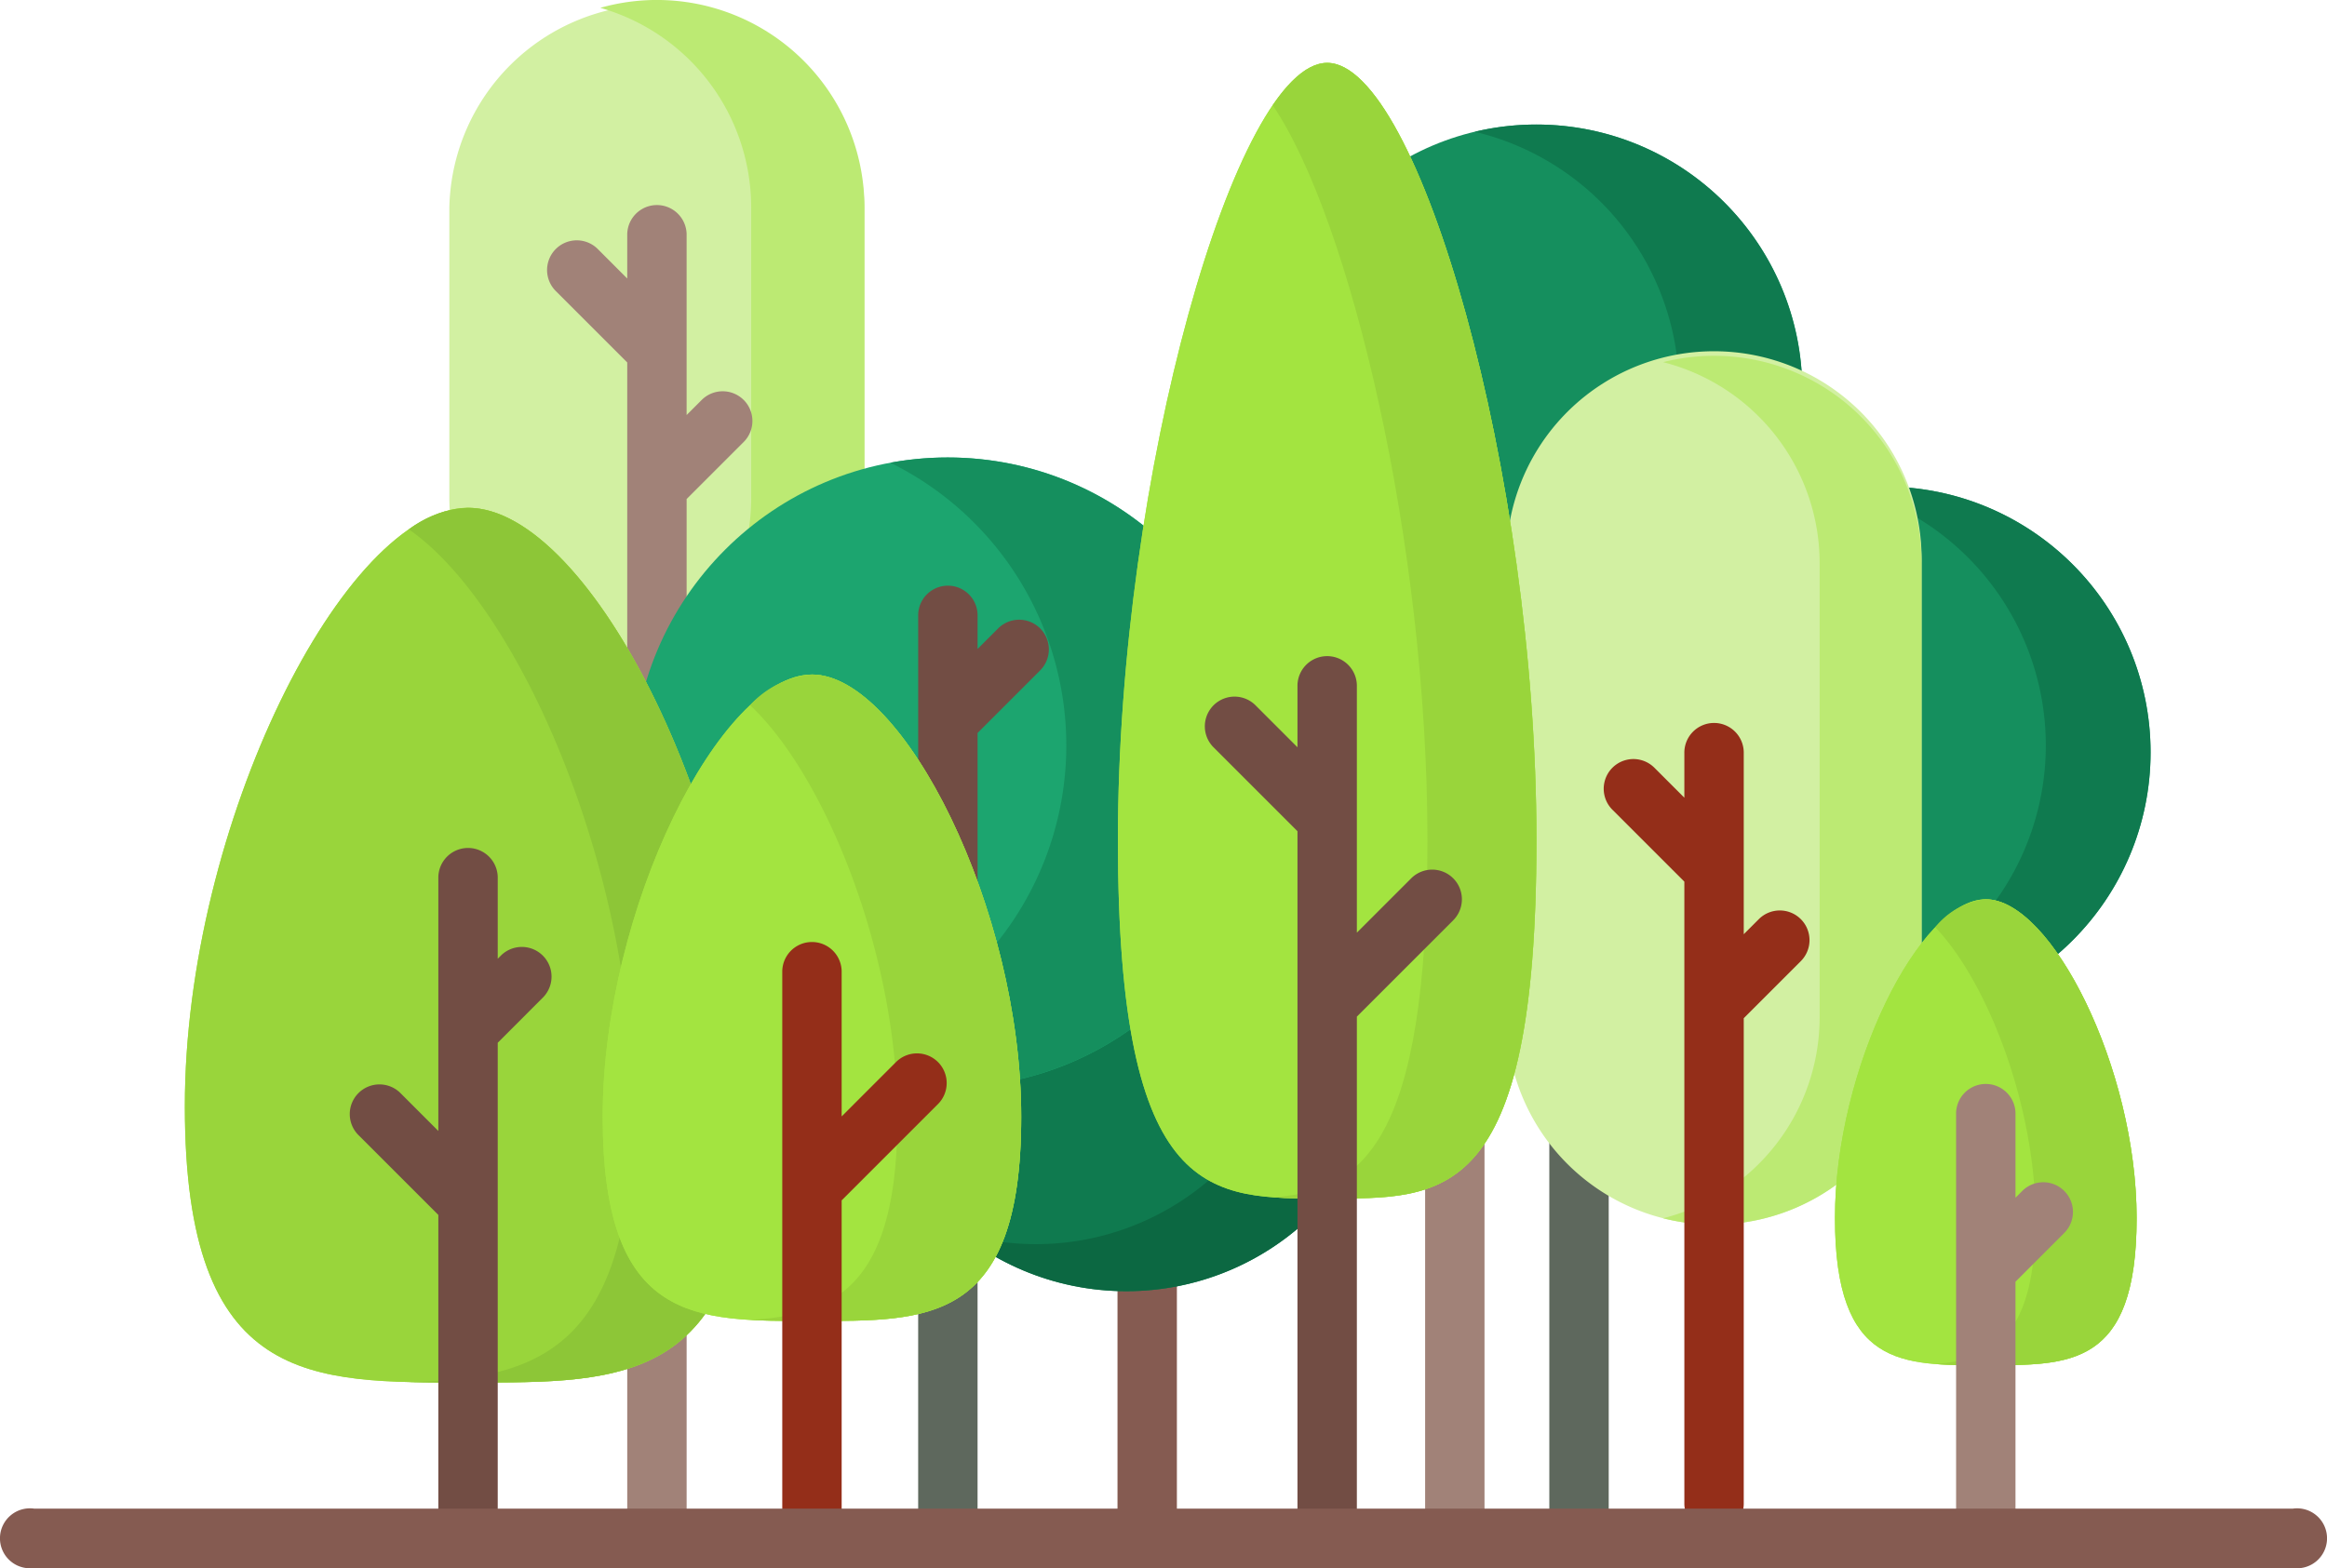 <svg xmlns="http://www.w3.org/2000/svg" width="163.661" height="110.308" viewBox="0 0 163.661 110.308">
  <g id="Grupo_153703" data-name="Grupo 153703" transform="translate(-718 -11845.309)">
    <g id="bosque" transform="translate(728.764 11787.573)">
      <g id="Grupo_149822" data-name="Grupo 149822" transform="translate(49.753 111.172)">
        <g id="Grupo_149821" data-name="Grupo 149821" transform="translate(0 0)">
          <g id="Grupo_149819" data-name="Grupo 149819" transform="translate(18.078 31.967)">
            <path id="Trazado_198217" data-name="Trazado 198217" d="M245.927,388.28a2.089,2.089,0,0,1-2.089-2.089V366.831a2.089,2.089,0,1,1,4.177,0v19.361A2.089,2.089,0,0,1,245.927,388.28Z" transform="translate(-243.838 -364.742)" fill="#855b51"/>
          </g>
          <g id="Grupo_149820" data-name="Grupo 149820" transform="translate(39.713 21.9)">
            <path id="Trazado_198218" data-name="Trazado 198218" d="M323.7,362.967a2.088,2.088,0,0,1-2.089-2.089V330.641a2.089,2.089,0,0,1,4.177,0v30.237A2.089,2.089,0,0,1,323.7,362.967Z" transform="translate(-321.61 -328.552)" fill="#a18278"/>
          </g>
          <circle id="Elipse_4804" data-name="Elipse 4804" cx="18.699" cy="18.699" r="18.699" fill="#0f7a4f"/>
          <path id="Trazado_198219" data-name="Trazado 198219" d="M234.533,270.5a18.7,18.7,0,0,1-30.352,14.624,18.7,18.7,0,0,0,16.944-32.563A18.706,18.706,0,0,1,234.533,270.5Z" transform="translate(-197.135 -251.8)" fill="#0c6842"/>
        </g>
      </g>
      <g id="Grupo_149823" data-name="Grupo 149823" transform="translate(78.597 66.497)">
        <circle id="Elipse_4805" data-name="Elipse 4805" cx="18.699" cy="18.699" r="18.699" transform="translate(0 0)" fill="#158f5e"/>
        <path id="Trazado_198220" data-name="Trazado 198220" d="M357.2,107.934a18.712,18.712,0,0,1-23.036,18.193,18.7,18.7,0,0,0,0-36.385A18.712,18.712,0,0,1,357.2,107.934Z" transform="translate(-319.805 -89.234)" fill="#0f7a4f"/>
      </g>
      <g id="Grupo_149824" data-name="Grupo 149824" transform="translate(103.091 91.966)">
        <circle id="Elipse_4806" data-name="Elipse 4806" cx="18.699" cy="18.699" r="18.699" fill="#158f5e"/>
        <path id="Trazado_198221" data-name="Trazado 198221" d="M443.756,199.491a18.709,18.709,0,0,1-23.611,18.045,18.7,18.7,0,0,0,2.448-36.583,18.968,18.968,0,0,1,2.465-.161A18.7,18.7,0,0,1,443.756,199.491Z" transform="translate(-406.359 -180.791)" fill="#0f7a4f"/>
      </g>
      <g id="Grupo_149826" data-name="Grupo 149826" transform="translate(95.191 82.768)">
        <g id="Grupo_149825" data-name="Grupo 149825" transform="translate(0 0)">
          <path id="Trazado_198222" data-name="Trazado 198222" d="M355.1,366.156a2.088,2.088,0,0,1-2.089-2.089V336.18a2.089,2.089,0,1,1,4.177,0v27.888A2.088,2.088,0,0,1,355.1,366.156Z" transform="translate(-350 -282.246)" fill="#5e685d"/>
          <path id="Trazado_198223" data-name="Trazado 198223" d="M356.785,208.839a14.6,14.6,0,0,1-14.6-14.6V162.319a14.6,14.6,0,1,1,29.193,0v31.924A14.6,14.6,0,0,1,356.785,208.839Z" transform="translate(-342.188 -147.722)" fill="#d2f0a2"/>
          <path id="Trazado_198224" data-name="Trazado 198224" d="M399.95,162.318v31.923a14.606,14.606,0,0,1-18.184,14.153,14.6,14.6,0,0,0,11.013-14.153V162.318a14.6,14.6,0,0,0-11.013-14.151,14.6,14.6,0,0,1,18.184,14.151Z" transform="translate(-370.756 -147.722)" fill="#bcea73"/>
        </g>
        <path id="Trazado_198225" data-name="Trazado 198225" d="M380.626,254.483a2.089,2.089,0,0,0-2.954,0l-1.06,1.06V250.98h0v-8.165a2.089,2.089,0,1,0-4.177,0v3.123l-2.106-2.106a2.088,2.088,0,1,0-2.954,2.953l5.06,5.06v43.7a2.089,2.089,0,1,0,4.177,0V261.45l4.014-4.014A2.089,2.089,0,0,0,380.626,254.483Z" transform="translate(-359.927 -214.853)" fill="#942e19"/>
      </g>
      <g id="Grupo_149828" data-name="Grupo 149828" transform="translate(20.842 57.735)">
        <g id="Grupo_149827" data-name="Grupo 149827" transform="translate(0 0)">
          <path id="Trazado_198226" data-name="Trazado 198226" d="M89.519,107.361a14.6,14.6,0,0,1-14.6-14.6V72.332a14.6,14.6,0,0,1,29.193,0V92.765A14.6,14.6,0,0,1,89.519,107.361Z" transform="translate(-74.922 -57.735)" fill="#d2f0a2"/>
          <path id="Trazado_198227" data-name="Trazado 198227" d="M131.654,72.332V92.767a14.606,14.606,0,0,1-18.579,14.045,14.6,14.6,0,0,0,10.612-14.045V72.333a14.608,14.608,0,0,0-10.612-14.045,14.6,14.6,0,0,1,18.579,14.045Z" transform="translate(-102.461 -57.736)" fill="#bcea73"/>
        </g>
        <path id="Trazado_198228" data-name="Trazado 198228" d="M113.359,123.189a2.089,2.089,0,0,0-2.953,0l-1.06,1.06v-4.563h0v-8.165a2.089,2.089,0,0,0-4.177,0v3.123l-2.106-2.107a2.089,2.089,0,0,0-2.953,2.954l5.06,5.06v8.74h0v73.421a2.089,2.089,0,0,0,4.177,0V130.157l4.014-4.014a2.089,2.089,0,0,0,0-2.954Z" transform="translate(-92.661 -95.051)" fill="#a18278"/>
      </g>
      <g id="Grupo_149830" data-name="Grupo 149830" transform="translate(33.739 89.919)">
        <circle id="Elipse_4807" data-name="Elipse 4807" cx="22.162" cy="22.162" r="22.162" transform="translate(0 0)" fill="#1ca56f"/>
        <path id="Trazado_198229" data-name="Trazado 198229" d="M197.721,195.592a22.166,22.166,0,0,1-31.948,19.887,22.166,22.166,0,0,0,5.741-41.679,22.187,22.187,0,0,1,26.207,21.792Z" transform="translate(-153.397 -173.431)" fill="#158f5e"/>
        <path id="Trazado_198230" data-name="Trazado 198230" d="M202.02,208.737a2.088,2.088,0,0,0-2.953,0l-1.448,1.448v-2.411a2.089,2.089,0,0,0-4.177,0v22.1a2.089,2.089,0,1,0,4.177,0V216.092l4.4-4.4A2.088,2.088,0,0,0,202.02,208.737Z" transform="translate(-173.368 -196.712)" fill="#724d44"/>
        <g id="Grupo_149829" data-name="Grupo 149829" transform="translate(20.073 53.558)">
          <path id="Trazado_198231" data-name="Trazado 198231" d="M195.53,389.965a2.089,2.089,0,0,1-2.089-2.089V368.045a2.089,2.089,0,0,1,4.177,0v19.832A2.088,2.088,0,0,1,195.53,389.965Z" transform="translate(-193.441 -365.956)" fill="#5e685d"/>
        </g>
      </g>
      <g id="Grupo_149831" data-name="Grupo 149831" transform="translate(67.859 62.157)">
        <path id="Trazado_198232" data-name="Trazado 198232" d="M273.372,128.293c0,25.684-6.59,25.226-14.718,25.226s-14.718.458-14.718-25.226,8.306-54.661,14.718-54.661S273.372,102.61,273.372,128.293Z" transform="translate(-243.935 -73.632)" fill="#a3e440"/>
        <path id="Trazado_198233" data-name="Trazado 198233" d="M273.372,128.293c0,25.684-6.59,25.226-14.718,25.226s-14.718.458-14.718-25.226,8.306-54.661,14.718-54.661S273.372,102.61,273.372,128.293Z" transform="translate(-243.935 -73.632)" fill="#a3e440"/>
        <path id="Trazado_198234" data-name="Trazado 198234" d="M301.619,128.3c0,25.685-6.588,25.226-14.717,25.226-1.324,0-2.61.013-3.832-.08,6.269-.466,10.885-3.653,10.885-25.146,0-20.75-5.423-43.647-10.885-51.68,1.3-1.911,2.6-2.98,3.832-2.98C293.314,73.635,301.619,102.613,301.619,128.3Z" transform="translate(-272.183 -73.634)" fill="#99d53b"/>
        <path id="Trazado_198235" data-name="Trazado 198235" d="M283.33,239.187a2.089,2.089,0,0,0-2.954,0l-3.822,3.822V225.6a2.089,2.089,0,0,0-4.177,0v4.366l-2.97-2.97a2.089,2.089,0,0,0-2.954,2.954l5.924,5.924v48.375a2.089,2.089,0,0,0,4.177,0V248.916l6.775-6.775A2.089,2.089,0,0,0,283.33,239.187Z" transform="translate(-259.747 -181.819)" fill="#724d44"/>
      </g>
      <g id="Grupo_149832" data-name="Grupo 149832" transform="translate(2.236 93.458)">
        <path id="Trazado_198236" data-name="Trazado 198236" d="M8.038,228.254c0,19.783,8.917,19.43,19.916,19.43s19.916.353,19.916-19.43-11.239-42.1-19.916-42.1-19.916,22.319-19.916,42.1Z" transform="translate(-8.038 -186.152)" fill="#a3e440"/>
        <path id="Trazado_198237" data-name="Trazado 198237" d="M8.038,228.254c0,19.783,8.917,19.43,19.916,19.43s19.916.353,19.916-19.43-11.239-42.1-19.916-42.1-19.916,22.319-19.916,42.1Z" transform="translate(-8.038 -186.152)" fill="#99d53b"/>
        <path id="Trazado_198238" data-name="Trazado 198238" d="M88.745,228.254c0,19.784-8.915,19.431-19.915,19.431-1.43,0-2.821.006-4.164-.028,9-.22,15.75-2.189,15.75-19.4,0-16.718-8.025-35.248-15.75-40.586a7.426,7.426,0,0,1,4.164-1.516C77.507,186.152,88.745,208.47,88.745,228.254Z" transform="translate(-48.913 -186.152)" fill="#8dc637"/>
      </g>
      <g id="Grupo_149833" data-name="Grupo 149833" transform="translate(31.623 105.189)">
        <path id="Trazado_198239" data-name="Trazado 198239" d="M143.115,259.439c0,14.62-6.59,14.359-14.718,14.359s-14.718.261-14.718-14.359,8.306-31.114,14.718-31.114S143.115,244.819,143.115,259.439Z" transform="translate(-113.678 -228.324)" fill="#a3e440"/>
        <path id="Trazado_198240" data-name="Trazado 198240" d="M143.115,259.439c0,14.62-6.59,14.359-14.718,14.359s-14.718.261-14.718-14.359,8.306-31.114,14.718-31.114S143.115,244.819,143.115,259.439Z" transform="translate(-113.678 -228.324)" fill="#a3e440"/>
        <path id="Trazado_198241" data-name="Trazado 198241" d="M170.005,259.434c0,14.621-6.587,14.359-14.718,14.359-1.516,0-2.977.008-4.353-.072,6-.348,10.365-2.392,10.365-14.287,0-11.436-5.082-24.018-10.365-28.958a6.718,6.718,0,0,1,4.353-2.156C161.7,228.32,170.005,244.816,170.005,259.434Z" transform="translate(-140.57 -228.32)" fill="#99d53b"/>
        <path id="Trazado_198242" data-name="Trazado 198242" d="M170.032,304.29a2.089,2.089,0,0,0-2.953,0l-3.822,3.822V297.887a2.089,2.089,0,0,0-4.177,0v15.266h0v23.273a2.089,2.089,0,0,0,4.177,0V314.019l6.775-6.775A2.089,2.089,0,0,0,170.032,304.29Z" transform="translate(-146.449 -277.027)" fill="#942e19"/>
      </g>
      <g id="Grupo_149834" data-name="Grupo 149834" transform="translate(118.291 121)">
        <path id="Trazado_198243" data-name="Trazado 198243" d="M446.441,307.587c0,10.536-4.749,10.349-10.608,10.349s-10.608.188-10.608-10.349,5.986-22.424,10.608-22.424S446.441,297.051,446.441,307.587Z" transform="translate(-425.226 -285.162)" fill="#a3e440"/>
        <path id="Trazado_198244" data-name="Trazado 198244" d="M446.441,307.587c0,10.536-4.749,10.349-10.608,10.349s-10.608.188-10.608-10.349,5.986-22.424,10.608-22.424S446.441,297.051,446.441,307.587Z" transform="translate(-425.226 -285.162)" fill="#a3e440"/>
        <path id="Trazado_198245" data-name="Trazado 198245" d="M464.745,307.585c0,10.535-4.751,10.348-10.61,10.348-1.246,0-2.442.008-3.552-.081,4.112-.325,7.052-1.975,7.052-10.267,0-7.942-3.4-16.649-7.052-20.46a5.287,5.287,0,0,1,3.552-1.967C458.759,285.158,464.745,297.047,464.745,307.585Z" transform="translate(-443.529 -285.158)" fill="#99d53b"/>
        <path id="Trazado_198246" data-name="Trazado 198246" d="M463.458,339.268a2.088,2.088,0,0,0-2.953,0l-.477.477v-5.961a2.089,2.089,0,0,0-4.177,0v11h0v17.55a2.089,2.089,0,0,0,4.177,0V345.653l3.431-3.431A2.089,2.089,0,0,0,463.458,339.268Z" transform="translate(-447.331 -318.75)" fill="#a18278"/>
      </g>
      <path id="Trazado_198247" data-name="Trazado 198247" d="M63.434,282.559a2.089,2.089,0,0,0-2.953-2.954l-.253.253v-5.75a2.089,2.089,0,0,0-4.177,0v17.866l-2.63-2.63a2.089,2.089,0,1,0-2.953,2.954l5.583,5.583v21.382a2.089,2.089,0,0,0,4.177,0V297.018h0v-11.25Z" transform="translate(-35.986 -154.675)" fill="#724d44"/>
    </g>
    <g id="Grupo_152712" data-name="Grupo 152712" transform="translate(718 11951.439)">
      <g id="Grupo_149835" data-name="Grupo 149835">
        <path id="Trazado_198248" data-name="Trazado 198248" d="M161.261,443.427H2.4a2.109,2.109,0,1,1,0-4.177H161.261a2.109,2.109,0,1,1,0,4.177Z" transform="translate(0 -439.25)" fill="#855b51"/>
      </g>
    </g>
  </g>
</svg>
